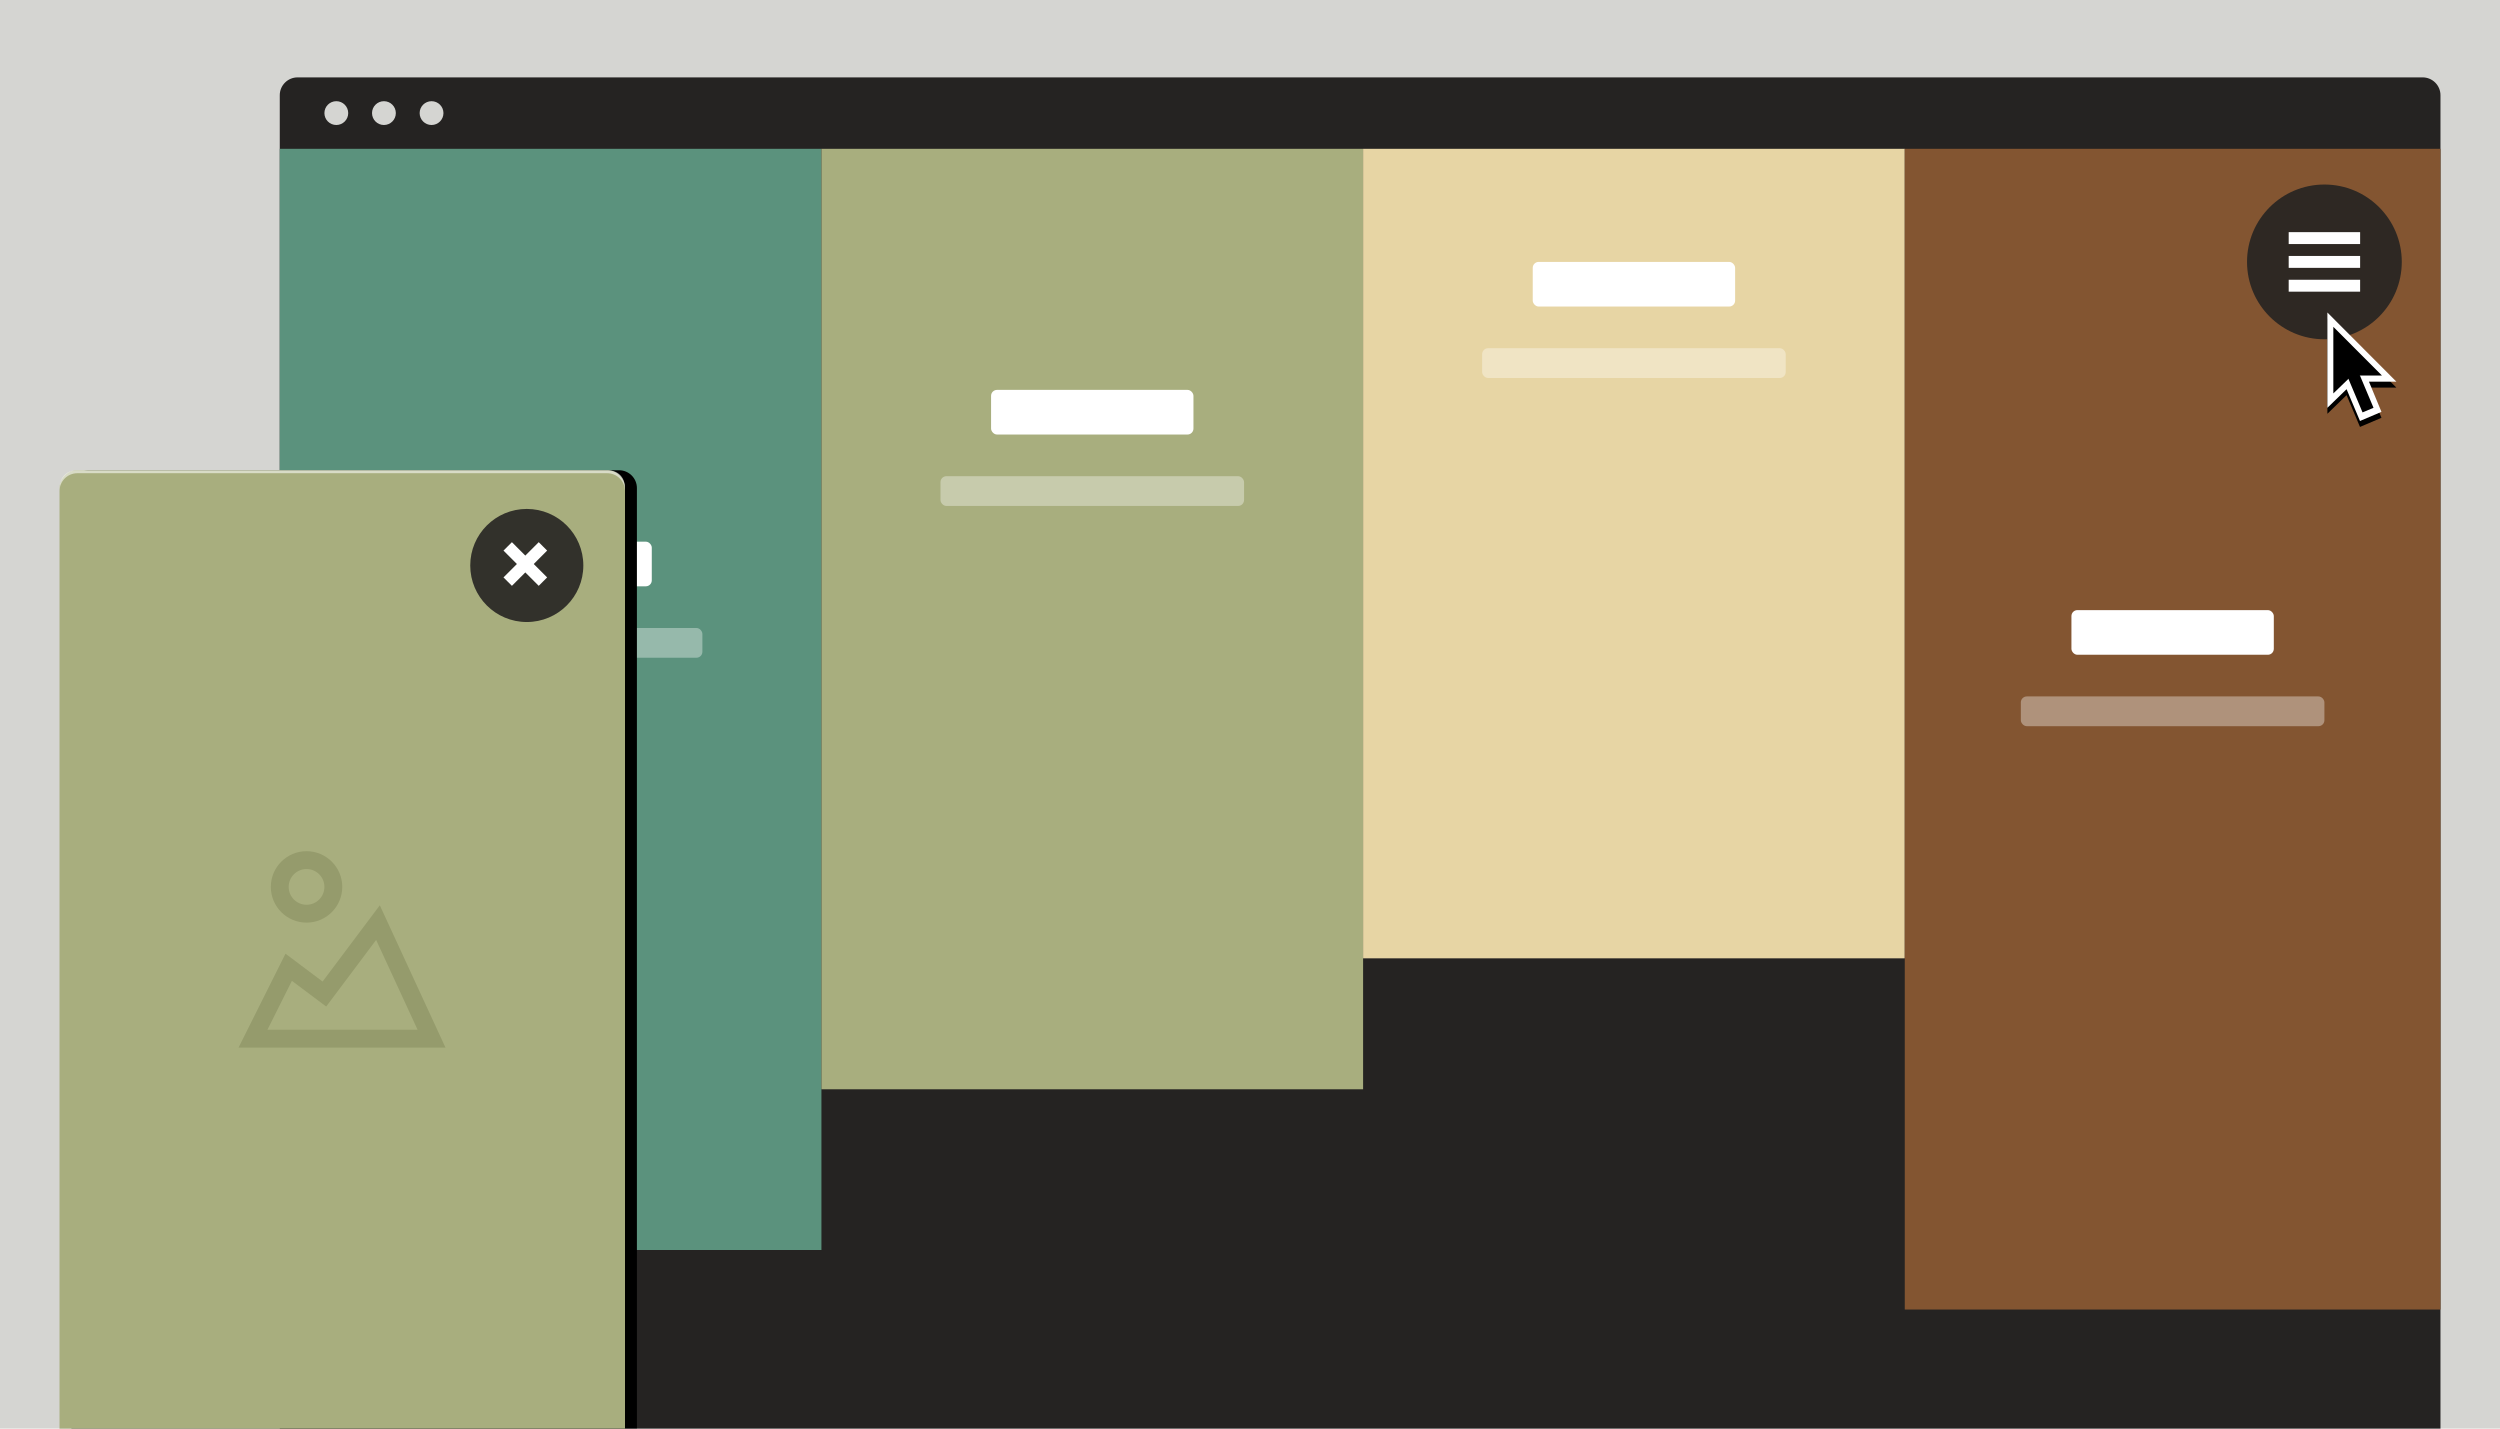 <?xml version="1.0" encoding="UTF-8"?>
<svg width="840px" height="480px" viewBox="0 0 840 480" version="1.1" xmlns="http://www.w3.org/2000/svg" xmlns:xlink="http://www.w3.org/1999/xlink">
    <!-- Generator: Sketch 49 (51002) - http://www.bohemiancoding.com/sketch -->
    <title>sliding-panels-template-featured</title>
    <desc>Created with Sketch.</desc>
    <defs>
        <path d="M6,0 L184,0 C187.314,-6.08718376e-16 190,2.686 190,6 L190,322 L0,322 L0,6 C-4.05812251e-16,2.686 2.686,6.08718376e-16 6,0 Z" id="path-1"></path>
        <filter x="-14.7%" y="-9.9%" width="133.7%" height="119.9%" filterUnits="objectBoundingBox" id="filter-2">
            <feOffset dx="4" dy="0" in="SourceAlpha" result="shadowOffsetOuter1"></feOffset>
            <feGaussianBlur stdDeviation="10" in="shadowOffsetOuter1" result="shadowBlurOuter1"></feGaussianBlur>
            <feColorMatrix values="0 0 0 0 0   0 0 0 0 0   0 0 0 0 0  0 0 0 0.198 0" type="matrix" in="shadowBlurOuter1"></feColorMatrix>
        </filter>
        <polygon id="path-3" points="13.968 23.238 18.168 33.378 18.17 33.38 10.958 36.448 6.449 25.767 0 32.03 0 0 23.182 23.238"></polygon>
        <filter x="-133.7%" y="-79.6%" width="367.4%" height="270.1%" filterUnits="objectBoundingBox" id="filter-4">
            <feOffset dx="0" dy="2" in="SourceAlpha" result="shadowOffsetOuter1"></feOffset>
            <feGaussianBlur stdDeviation="10" in="shadowOffsetOuter1" result="shadowBlurOuter1"></feGaussianBlur>
            <feColorMatrix values="0 0 0 0 0   0 0 0 0 0   0 0 0 0 0  0 0 0 0.202 0" type="matrix" in="shadowBlurOuter1"></feColorMatrix>
        </filter>
    </defs>
    <g id="sliding-panels-template-featured" stroke="none" stroke-width="1" fill="none" fill-rule="evenodd">
        <polygon id="bg" fill="#D5D5D2" points="0 480 840 480 840 0 0 0"></polygon>
        <g id="desktop" transform="translate(94, 26)">
            <path d="M726,454 L0,454 L0,6 C0,2.687 2.687,0 6,0 L720,0 C723.313,0 726,2.687 726,6 L726,454 Z" id="container_bg" fill="#252322"></path>
            <rect id="Rectangle" fill="#5B927D" x="0" y="24" width="182" height="370"></rect>
            <rect id="Rectangle-Copy" fill="#A8AE7E" x="182" y="24" width="182" height="316"></rect>
            <rect id="Rectangle-Copy-2" fill="#E7D5A4" x="364" y="24" width="182" height="272"></rect>
            <rect id="Rectangle-3" fill="#FFFFFF" opacity="0.358" x="222" y="134" width="102" height="10" rx="2"></rect>
            <rect id="Rectangle-3-Copy" fill="#FFFFFF" opacity="0.358" x="404" y="91" width="102" height="10" rx="2"></rect>
            <rect id="Rectangle-2" fill="#FFFFFF" x="239" y="105" width="68" height="15" rx="2"></rect>
            <rect id="Rectangle-2-Copy" fill="#FFFFFF" x="421" y="62" width="68" height="15" rx="2"></rect>
            <rect id="Rectangle-Copy-3" fill="#835531" x="546" y="24" width="180" height="390"></rect>
            <rect id="Rectangle-3-Copy-2" fill="#FFFFFF" opacity="0.358" x="585" y="208" width="102" height="10" rx="2"></rect>
            <rect id="Rectangle-3-Copy-3" fill="#FFFFFF" opacity="0.358" x="40" y="185" width="102" height="10" rx="2"></rect>
            <rect id="Rectangle-2-Copy-2" fill="#FFFFFF" x="602" y="179" width="68" height="15" rx="2"></rect>
            <rect id="Rectangle-2-Copy-3" fill="#FFFFFF" x="57" y="156" width="68" height="15" rx="2"></rect>
            <g id="dots" transform="translate(15, 8)" fill="#D5D5D2">
                <path d="M8,4 C8,6.209 6.209,8 4,8 C1.791,8 0,6.209 0,4 C0,1.791 1.791,0 4,0 C6.209,0 8,1.791 8,4" id="Fill-6"></path>
                <path d="M24,4 C24,6.209 22.209,8 20,8 C17.791,8 16,6.209 16,4 C16,1.791 17.791,0 20,0 C22.209,0 24,1.791 24,4" id="Fill-8"></path>
                <path d="M40,4 C40,6.209 38.209,8 36,8 C33.791,8 32,6.209 32,4 C32,1.791 33.791,0 36,0 C38.209,0 40,1.791 40,4" id="Fill-10"></path>
            </g>
            <circle id="Oval" fill="#2E2823" cx="687" cy="62" r="26"></circle>
            <rect id="Rectangle-4" fill="#FFFFFF" x="675" y="60" width="24" height="4"></rect>
            <rect id="Rectangle-4-Copy" fill="#FFFFFF" x="675" y="52" width="24" height="4"></rect>
            <rect id="Rectangle-4-Copy-2" fill="#FFFFFF" x="675" y="68" width="24" height="4"></rect>
        </g>
        <g id="mobile" transform="translate(20, 158)">
            <g id="mobile_bg">
                <use fill="black" fill-opacity="1" filter="url(#filter-2)" xlink:href="#path-1"></use>
                <use fill="#A8AE7E" fill-rule="evenodd" xlink:href="#path-1"></use>
            </g>
            <circle id="Oval-2" fill="#32312B" cx="157" cy="32" r="19"></circle>
            <g id="x" transform="translate(152, 27)" stroke="#FFFFFF" stroke-linecap="square" stroke-width="4">
                <path d="M0,0 L9.011,9.011" id="Line"></path>
                <path d="M9.011,0 L0,9.011" id="Line-Copy"></path>
            </g>
            <g id="image-2" transform="translate(60, 128)" fill="#959B6C" fill-rule="nonzero">
                <path d="M9.854,60 L60.311,60 L46.383,29.822 L29.6,52.2 L18.076,43.557 L9.854,60 Z M28.4,43.8 L47.617,18.178 L69.689,66 L0.146,66 L15.924,34.443 L28.4,43.8 Z" id="Shape"></path>
                <path d="M23,24 C16.373,24 11,18.627 11,12 C11,5.373 16.373,0 23,0 C29.627,0 35,5.373 35,12 C35,18.627 29.627,24 23,24 Z M23,18 C26.314,18 29,15.314 29,12 C29,8.686 26.314,6 23,6 C19.686,6 17,8.686 17,12 C17,15.314 19.686,18 23,18 Z" id="Oval"></path>
            </g>
            <path d="M0,7 L0,6 C0,2.687 2.077,0 6,0 L184,0 C188.065,0 190,2.687 190,6 L190,7 C190,3.687 187.313,1 184,1 L6,1 C2.687,1 0,3.687 0,7 Z" id="inner-shadow" fill="#FFFFFF" opacity="0.557"></path>
        </g>
        <g id="default" transform="translate(782, 105)" fill-rule="nonzero">
            <g id="Combined-Shape">
                <use fill="black" fill-opacity="1" filter="url(#filter-4)" xlink:href="#path-3"></use>
                <use fill="#FFFFFF" fill-rule="evenodd" xlink:href="#path-3"></use>
            </g>
            <polygon id="Shape" fill="#000000" points="15.502 32.018 11.814 33.566 5.614 18.818 9.296 17.268 15.502 32.018"></polygon>
            <polygon id="Shape" fill="#000000" points="2 4.814 2 27.19 7.938 21.458 8.794 21.18 18.33 21.18"></polygon>
        </g>
    </g>
</svg>